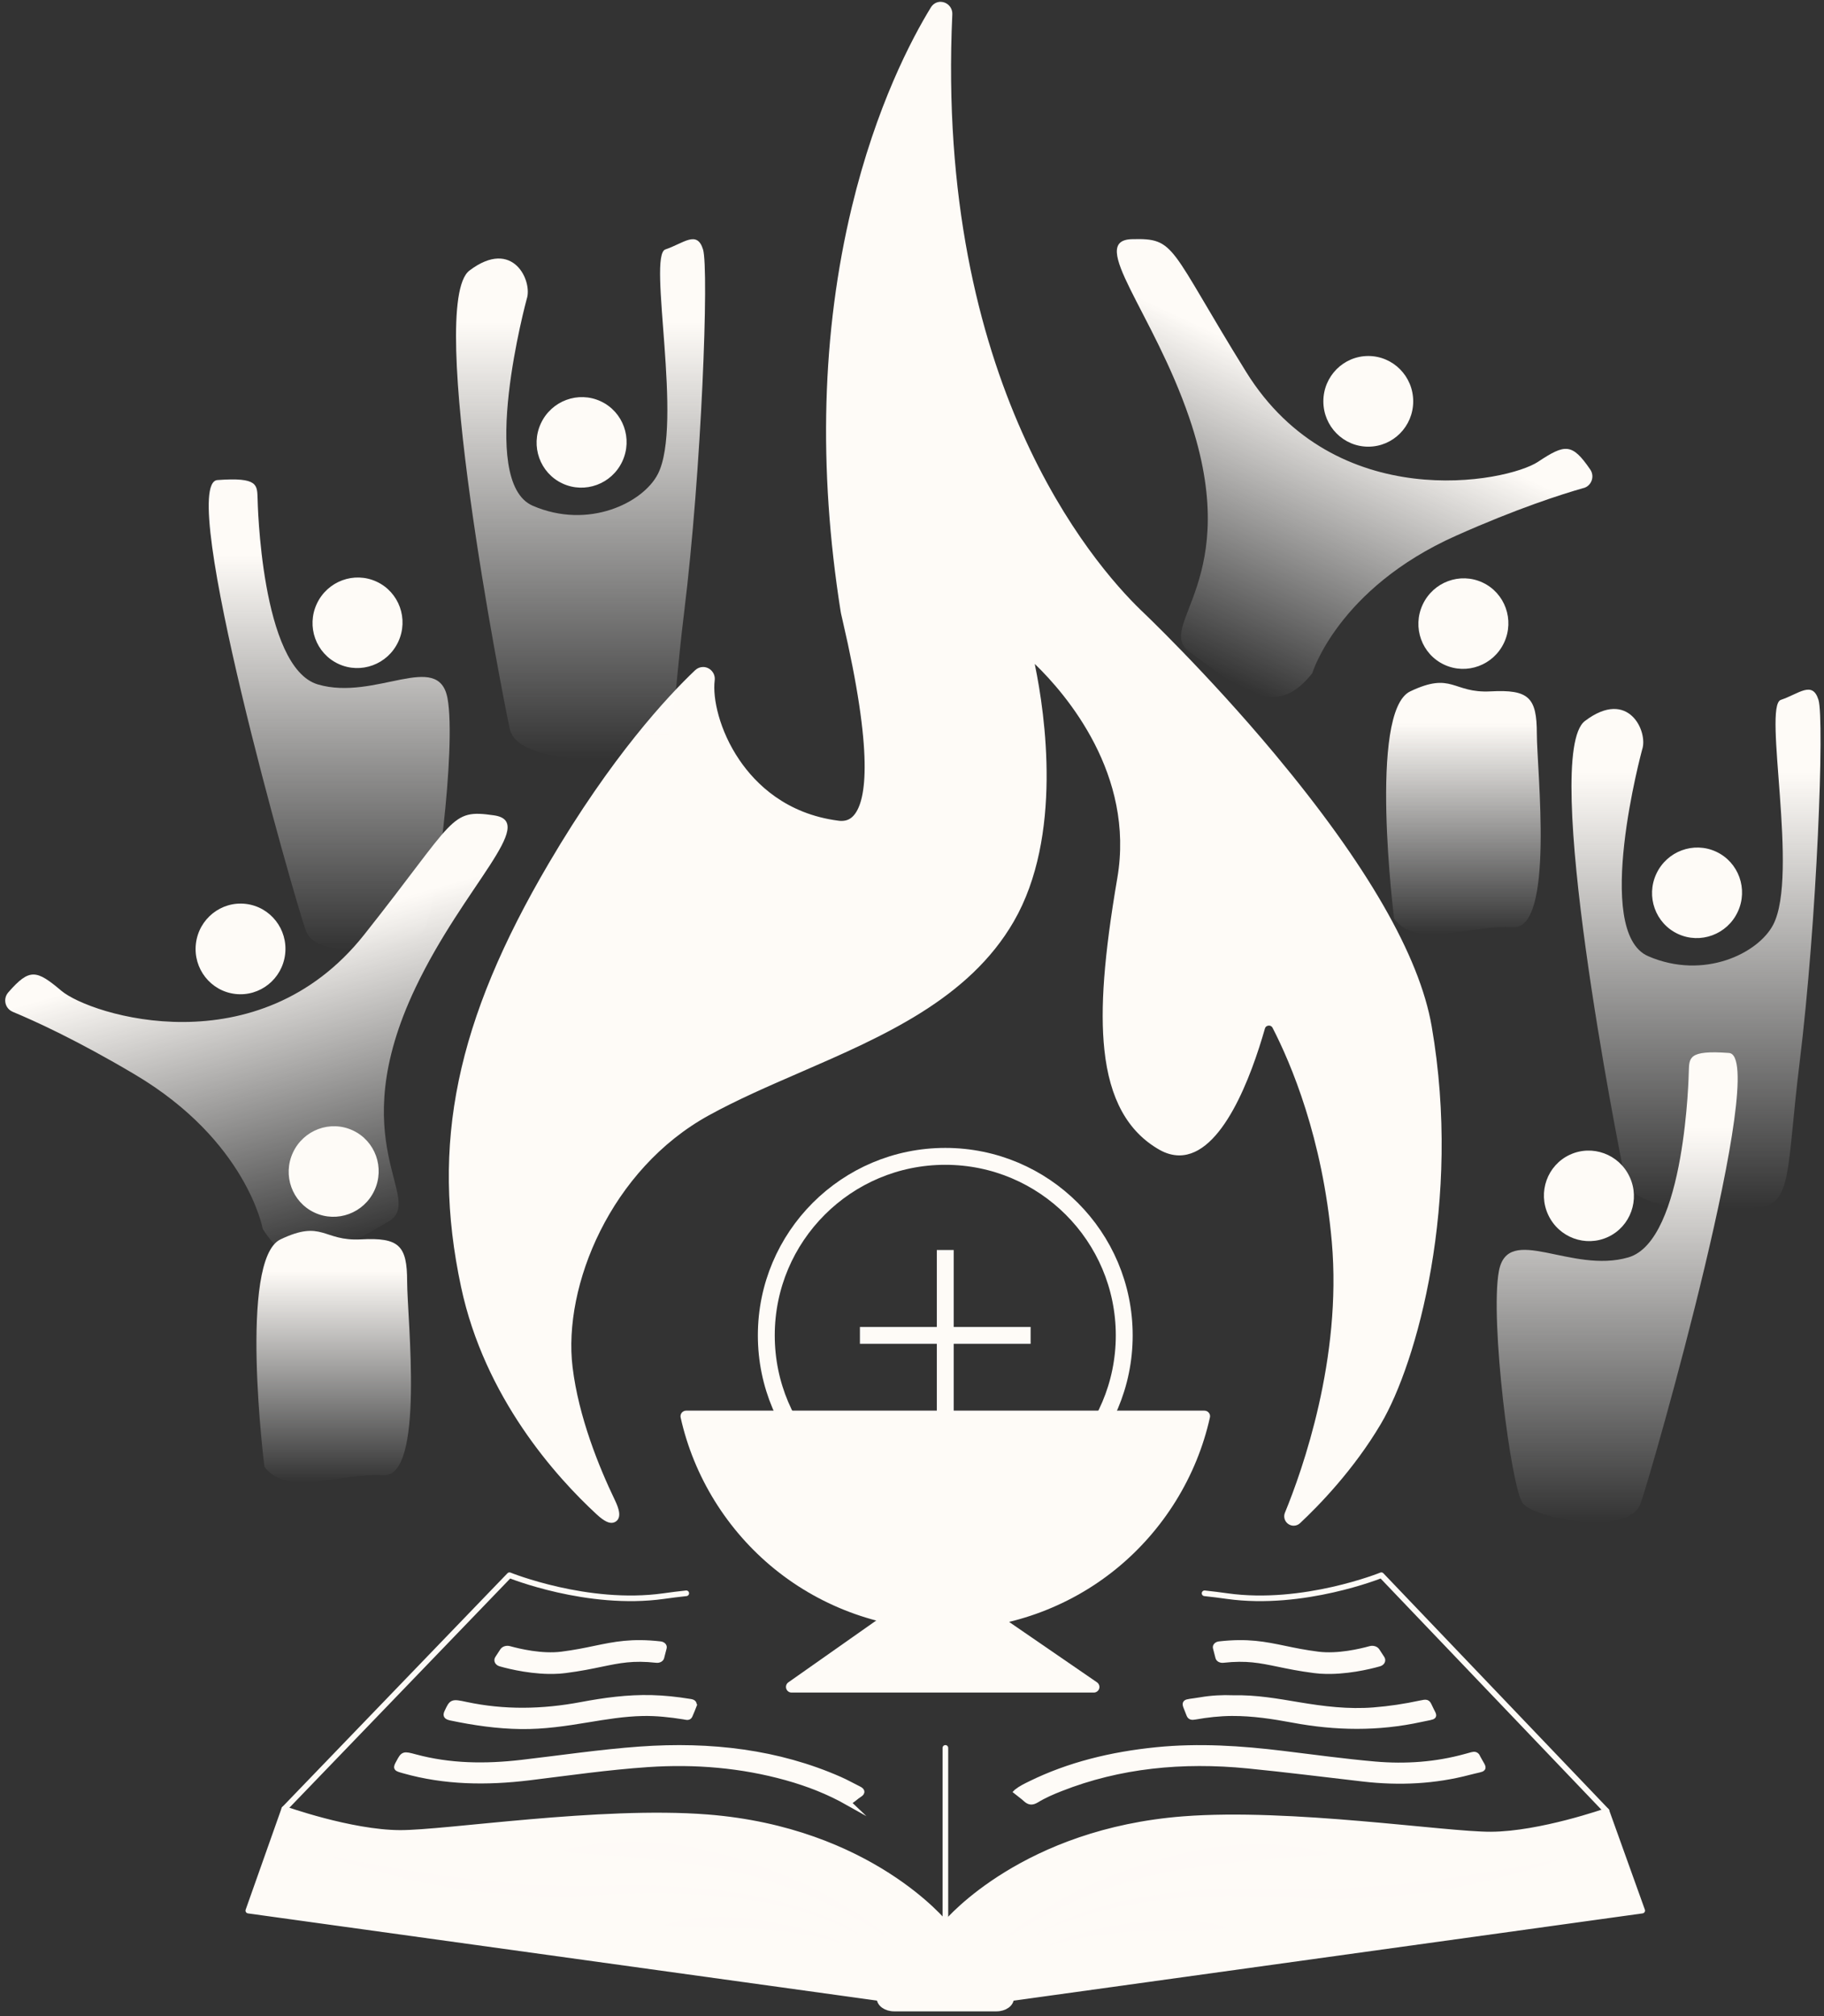 <svg width="324" height="358" viewBox="0 0 324 358" fill="none" xmlns="http://www.w3.org/2000/svg">
<rect x="0" y="0" width="324" height="358" fill="#333333" stroke="none"/>
<path d="M167.91 268.9C185.467 268.9 199.7 254.667 199.7 237.11C199.7 219.553 185.467 205.32 167.91 205.32C150.353 205.32 136.12 219.553 136.12 237.11C136.12 254.667 150.353 268.9 167.91 268.9Z" stroke="#FEFBF7" stroke-width="3" stroke-miterlimit="10"/>
<path d="M152.75 237.109H183.07" stroke="#FEFBF7" stroke-width="3" stroke-miterlimit="10"/>
<path d="M167.91 252.269V221.949" stroke="#FEFBF7" stroke-width="3" stroke-miterlimit="10"/>
<path d="M140.63 300.029C140.41 300.029 140.22 299.889 140.15 299.679C140.08 299.469 140.16 299.249 140.34 299.119L166.86 280.469C166.95 280.409 167.05 280.379 167.15 280.379C167.25 280.379 167.35 280.409 167.43 280.469L194.58 299.119C194.76 299.239 194.84 299.469 194.77 299.679C194.71 299.889 194.51 300.029 194.29 300.029H140.61H140.63Z" fill="#FEFBF7"/>
<path d="M167.15 280.879L194.3 299.529H140.62L167.14 280.879M167.14 279.879C166.94 279.879 166.74 279.939 166.56 280.059L140.04 298.709C139.68 298.959 139.53 299.409 139.66 299.829C139.79 300.249 140.18 300.529 140.61 300.529H194.29C194.73 300.529 195.12 300.239 195.25 299.829C195.38 299.419 195.22 298.959 194.86 298.709L167.71 280.059C167.54 279.939 167.34 279.879 167.14 279.879Z" fill="#FEFBF7"/>
<path d="M167.92 288.839C145.77 288.839 126.2 273.169 121.39 251.579C121.36 251.429 121.39 251.279 121.49 251.159C121.58 251.039 121.73 250.969 121.88 250.969H213.95C214.1 250.969 214.24 251.039 214.34 251.159C214.44 251.279 214.47 251.429 214.44 251.579C209.63 273.169 190.07 288.839 167.92 288.839Z" fill="#FEFBF7"/>
<path d="M213.95 251.469C209.25 272.569 190.43 288.339 167.92 288.339C145.41 288.339 126.58 272.569 121.88 251.469H213.95ZM213.95 250.469H121.88C121.58 250.469 121.29 250.609 121.1 250.839C120.91 251.079 120.84 251.389 120.9 251.679C123.24 262.199 129.17 271.759 137.59 278.589C146.13 285.519 156.9 289.339 167.92 289.339C178.94 289.339 189.71 285.519 198.24 278.589C206.65 271.759 212.58 262.199 214.92 251.679C214.99 251.379 214.92 251.069 214.72 250.839C214.53 250.599 214.24 250.469 213.94 250.469H213.95Z" fill="#FEFBF7"/>
<path d="M229.8 270.401C229.41 270.401 229.04 270.201 228.82 269.871C228.6 269.541 228.56 269.141 228.72 268.771C231.84 261.171 238.91 241.251 237.08 220.451C235.44 201.881 229.75 188.561 226.51 182.271C226.29 181.851 225.88 181.601 225.41 181.601C224.98 181.601 224.41 181.831 224.22 182.491C221.85 190.761 216.8 204.641 209.49 204.651C208.4 204.651 207.29 204.341 206.2 203.711C194.56 197.081 194.89 179.831 198.97 155.991C202.16 137.381 189.77 122.991 184.3 117.661C183.69 117.061 183.39 117.051 183.36 117.051C183.36 117.051 183.16 117.301 183.36 118.271C185.12 126.851 188.28 148.411 179.63 163.351C171.74 176.981 156.61 183.561 141.97 189.921C136.46 192.321 130.75 194.791 125.67 197.581C108.08 207.231 99.41 228.161 101.19 242.821C102.27 251.701 105.9 260.641 108.76 266.581C109.69 268.521 109.53 269.181 109.33 269.501C109.17 269.751 108.91 269.891 108.6 269.891C108.06 269.891 107.3 269.441 106.31 268.521C99.16 261.921 86.53 247.931 82.37 228.401C76.99 203.131 81.49 181.441 97.92 153.501C109.02 134.631 118.9 124.011 123.81 119.361C124.1 119.081 124.48 118.931 124.87 118.931C125.32 118.931 125.75 119.131 126.05 119.471C126.36 119.821 126.5 120.281 126.44 120.761C126.02 124.081 127.25 129.841 130.93 135.221C133.9 139.561 139.41 144.991 148.86 146.201C149.07 146.231 149.27 146.241 149.47 146.241C150.58 146.241 151.47 145.811 152.17 144.931C154.33 142.221 155.72 133.951 150.14 109.991C149.9 108.971 149.82 108.611 149.81 108.471C145.8 83.071 146.46 59.001 151.78 36.911C156.09 18.991 162.39 7.071 165.77 1.561C166.06 1.081 166.54 0.801 167.08 0.801C167.51 0.801 167.93 0.981 168.22 1.291C168.53 1.611 168.68 2.041 168.66 2.501C167.9 19.031 168.09 75.551 202.31 108.661C202.77 109.091 248.7 152.711 253.82 182.271C259.2 213.331 251.18 241.841 244.87 252.511C240.04 260.671 233.85 267.011 230.59 270.051C230.37 270.261 230.09 270.371 229.8 270.371V270.401Z" fill="#FEFBF7"/>
<path d="M167.08 1.32C167.64 1.32 168.2 1.78 168.16 2.5C167.44 18.14 167.37 75.58 201.97 109.04C201.97 109.04 248.19 152.64 253.33 182.38C258.48 212.11 251.29 240.7 244.44 252.28C239.66 260.37 233.51 266.66 230.25 269.71C230.11 269.84 229.95 269.9 229.8 269.9C229.37 269.9 228.97 269.46 229.18 268.96C232.15 261.73 239.43 241.47 237.57 220.41C235.92 201.66 230.13 188.22 226.94 182.04C226.61 181.4 226 181.1 225.4 181.1C224.68 181.1 223.97 181.53 223.73 182.36C221.64 189.66 216.6 204.15 209.48 204.15C208.5 204.15 207.49 203.88 206.44 203.28C195.13 196.84 195.34 180.12 199.46 156.08C202.69 137.24 190.2 122.71 184.65 117.31C184.13 116.8 183.69 116.56 183.36 116.56C182.84 116.56 182.63 117.2 182.87 118.38C184.56 126.62 187.8 148.24 179.2 163.11C168.38 181.81 143.74 187.11 125.44 197.15C107.14 207.19 98.971 228.56 100.71 242.89C101.82 252.07 105.69 261.33 108.33 266.8C109.14 268.49 109.2 269.39 108.62 269.39C108.24 269.39 107.57 268.99 106.66 268.15C99.91 261.92 87.05 247.9 82.871 228.3C77.111 201.28 83.26 179.43 98.361 153.76C109.66 134.55 119.78 123.88 124.16 119.73C124.38 119.52 124.63 119.43 124.88 119.43C125.48 119.43 126.04 119.96 125.95 120.7C125.07 127.75 131.4 144.47 148.8 146.71C149.03 146.74 149.26 146.75 149.47 146.75C160.35 146.75 150.41 109.53 150.31 108.43C150.31 108.41 150.31 108.4 150.31 108.38C140.99 49.37 159.58 12.66 166.21 1.84C166.43 1.48 166.76 1.32 167.09 1.32M167.09 0.32C166.38 0.32 165.73 0.69 165.35 1.32C161.96 6.85 155.63 18.82 151.3 36.81C145.97 58.97 145.3 83.1 149.32 108.54C149.34 108.71 149.4 109.01 149.66 110.11C155.2 133.88 153.87 142 151.78 144.63C151.17 145.4 150.44 145.76 149.47 145.76C149.3 145.76 149.11 145.75 148.93 145.72C139.66 144.53 134.25 139.21 131.35 134.95C127.77 129.7 126.56 123.95 126.95 120.83C127.03 120.2 126.85 119.6 126.44 119.14C126.04 118.69 125.48 118.43 124.89 118.43C124.37 118.43 123.87 118.63 123.48 119C118.56 123.67 108.63 134.32 97.501 153.25C81.001 181.3 76.481 203.11 81.9 228.51C86.091 248.18 98.79 262.25 105.99 268.89C107.43 270.22 108.16 270.39 108.62 270.39C109.08 270.39 109.52 270.16 109.77 269.77C110.2 269.09 110.03 268.04 109.23 266.37C106.39 260.47 102.78 251.58 101.71 242.77C99.951 228.28 108.53 207.58 125.93 198.03C130.99 195.25 136.43 192.89 142.19 190.39C156.9 184 172.11 177.39 180.08 163.61C188.81 148.52 185.64 126.81 183.86 118.18C183.84 118.07 183.82 117.98 183.81 117.89C183.85 117.93 183.9 117.97 183.95 118.02C189.37 123.29 201.62 137.52 198.47 155.9C196.11 169.7 195.4 179.1 196.17 186.38C197.09 195.11 200.29 200.92 205.95 204.15C207.12 204.81 208.31 205.15 209.48 205.15C217.11 205.15 222.29 191.04 224.69 182.63C224.8 182.24 225.13 182.1 225.4 182.1C225.57 182.1 225.87 182.15 226.05 182.5C229.28 188.76 234.94 202.02 236.57 220.5C238.39 241.19 231.36 261.02 228.25 268.58C228.03 269.11 228.09 269.68 228.4 270.15C228.72 270.62 229.24 270.9 229.8 270.9C230.22 270.9 230.62 270.74 230.93 270.45C234.21 267.38 240.45 261.01 245.3 252.8C251.65 242.07 259.71 213.41 254.31 182.22C252.15 169.71 242.78 153.47 226.48 133.93C214.38 119.43 202.76 108.43 202.65 108.33C194.04 100 166.17 67.75 169.16 2.56C169.19 1.96 168.98 1.4 168.58 0.98C168.19 0.57 167.64 0.33 167.08 0.33L167.09 0.32Z" fill="#FEFBF7"/>
<path d="M291.71 339.241L179.6 354.791C179.6 355.811 178.44 356.631 177.01 356.631H158.83C157.39 356.631 156.23 355.801 156.23 354.781L44.11 339.241L50.5 321.191C50.5 321.191 62.26 325.411 71.03 325.451C79.15 325.491 106.59 321.181 125.64 322.671C154.54 324.931 167.93 341.581 167.93 341.581V341.631C167.93 341.631 167.94 341.621 167.96 341.591C168.67 340.741 182.11 325.171 210.22 323.001C229.27 321.531 256.71 325.781 264.83 325.741C273.6 325.701 285.36 321.551 285.36 321.551L291.71 339.241Z" fill="#FEFBF7" stroke="#FEFBF7" stroke-linecap="round" stroke-linejoin="round"/>
<path d="M167.93 341.142V310.352" stroke="#FEFBF7" stroke-miterlimit="10" stroke-linecap="round"/>
<path d="M121.9 282.901C120.5 283.051 119.16 283.221 117.89 283.401C104.35 285.301 90.5 279.691 90.5 279.691L50.5 321.191" stroke="#FEFBF7" stroke-linecap="round" stroke-linejoin="round"/>
<path d="M213.97 282.901C215.37 283.051 216.71 283.221 217.98 283.401C231.52 285.301 245.37 279.691 245.37 279.691L285.37 321.551" stroke="#FEFBF7" stroke-linecap="round" stroke-linejoin="round"/>
<path d="M180.61 318.141C181.38 317.531 182.25 317.121 183.09 316.711C189.83 313.401 197.34 311.541 205.4 310.731C212.96 309.971 220.44 310.471 227.9 311.381C233.33 312.041 238.75 312.791 244.22 313.271C249.73 313.751 255.1 313.351 260.3 311.921C260.7 311.811 261.1 311.701 261.5 311.591C261.92 311.471 262.21 311.571 262.38 311.861C262.43 311.941 262.46 312.031 262.5 312.111C263.76 314.451 264 313.851 261 314.641C254.89 316.261 248.59 316.571 242.17 315.831C235.34 315.041 228.52 314.181 221.67 313.501C210 312.351 198.83 313.451 188.4 317.561C186.9 318.151 185.42 318.791 184.12 319.591C183.3 320.091 182.8 319.981 182.21 319.441C181.74 319.001 181.17 318.611 180.6 318.151L180.61 318.141Z" fill="#FEFBF7" stroke="#FEFBF7" stroke-miterlimit="10"/>
<path d="M150.63 320.052C147.3 318.172 143.63 316.702 139.66 315.602C131.74 313.402 123.53 312.692 115.09 313.262C108 313.742 101.02 314.752 94.01 315.612C86.42 316.532 78.99 316.432 71.75 314.382C70.29 313.972 70.28 313.982 70.86 312.922C71.65 311.452 71.67 311.422 73.74 311.982C79.89 313.642 86.19 313.722 92.59 312.982C99.61 312.172 106.58 311.122 113.66 310.612C126.27 309.702 138.23 311.152 149.16 315.962C150.31 316.462 151.36 317.072 152.47 317.612C153.09 317.912 153.31 318.212 152.64 318.632C151.95 319.062 151.47 319.642 150.62 320.042L150.63 320.052Z" fill="#FEFBF7" stroke="#FEFBF7" stroke-miterlimit="10"/>
<path d="M219.02 301.512C223.09 301.412 226.9 302.102 230.72 302.742C235.09 303.472 239.48 304.022 244.01 303.662C246.82 303.442 249.57 303.022 252.27 302.442C253.48 302.182 253.54 302.192 253.94 303.072C254.85 305.092 255.27 304.622 252.36 305.262C244.82 306.912 237.27 306.802 229.69 305.382C226.13 304.722 222.54 304.162 218.82 304.182C216.6 304.192 214.42 304.442 212.28 304.822C211.69 304.932 211.4 304.872 211.23 304.412C210.26 301.822 209.97 302.422 213.26 301.862C215.17 301.532 217.14 301.432 219.01 301.502L219.02 301.512Z" fill="#FEFBF7" stroke="#FEFBF7" stroke-miterlimit="10"/>
<path d="M123.26 302.788C123.03 303.368 122.8 304.008 122.51 304.628C122.31 305.058 121.84 304.848 121.44 304.788C119.04 304.408 116.62 304.138 114.15 304.188C110.82 304.258 107.6 304.798 104.37 305.328C100.48 305.978 96.59 306.558 92.57 306.508C88.31 306.458 84.18 305.848 80.11 304.998C79.16 304.798 79.19 304.518 79.44 303.968C80.28 302.188 80.27 302.148 82.75 302.678C89.58 304.138 96.4 303.998 103.25 302.708C107.35 301.938 111.49 301.368 115.77 301.478C117.99 301.538 120.16 301.768 122.32 302.118C122.76 302.188 123.36 302.208 123.25 302.778L123.26 302.788Z" fill="#FEFBF7" stroke="#FEFBF7" stroke-miterlimit="10"/>
<path d="M99.07 296.692C94.91 296.912 90.7 295.902 88.9 295.392C88.4 295.252 88.18 294.842 88.4 294.492L89.3 293.112C89.51 292.792 90.02 292.642 90.48 292.772C92.17 293.242 96.25 294.212 99.77 293.762C102.12 293.462 103.93 293.092 105.68 292.722C109.19 291.992 112.24 291.362 117.31 291.942C117.73 291.992 118.01 292.282 117.93 292.572L117.48 294.312C117.4 294.602 117.01 294.792 116.6 294.742C112.46 294.282 110.05 294.782 106.8 295.452C105.03 295.822 103.03 296.232 100.47 296.562C100.01 296.622 99.54 296.662 99.07 296.682V296.692Z" fill="#FEFBF7" stroke="#FEFBF7" stroke-miterlimit="10"/>
<path d="M234.81 296.692C238.97 296.912 243.18 295.902 244.98 295.392C245.48 295.252 245.7 294.842 245.48 294.492L244.58 293.112C244.37 292.792 243.86 292.642 243.4 292.772C241.71 293.242 237.63 294.212 234.11 293.762C231.76 293.462 229.95 293.092 228.2 292.722C224.69 291.992 221.64 291.362 216.57 291.942C216.15 291.992 215.87 292.282 215.95 292.572L216.4 294.312C216.48 294.602 216.87 294.792 217.28 294.742C221.42 294.282 223.83 294.782 227.08 295.452C228.85 295.822 230.85 296.232 233.41 296.562C233.87 296.622 234.34 296.662 234.81 296.682V296.692Z" fill="#FEFBF7" stroke="#FEFBF7" stroke-miterlimit="10"/>
<path d="M156.76 343.499C148.54 337.959 139.13 334.249 129.5 332.099C121.04 330.419 112.42 329.689 103.83 329.129C98.93 328.849 98.63 328.649 103.76 327.759C117.6 325.239 131.78 329.279 144.24 335.179C148.74 337.449 153.1 340.029 156.95 343.269L156.76 343.499Z" fill="#FEFAF7"/>
<path d="M149.35 345.012C144.35 343.492 139.13 342.742 133.93 342.442C128.69 342.302 123.5 342.472 118.26 341.962L118.24 341.762C125.95 339.222 134.18 340.542 141.9 342.302C144.46 342.972 147.01 343.732 149.42 344.832L149.34 345.012H149.35Z" fill="#FEFAF7"/>
<path d="M152.33 343.46C139.09 336.03 121.07 335.72 106.22 336.49C94.28 337.24 82.27 336.07 70.67 333.23C66.81 332.29 62.98 331.22 59.25 329.85L59.31 329.66C61.25 330.07 63.18 330.48 65.12 330.83C78.64 333.32 92.38 335.15 106.14 334.87C117.99 334.49 130.17 335.04 141.57 338.5C145.35 339.7 149.13 341.07 152.45 343.29L152.33 343.45V343.46Z" fill="#FEFAF7"/>
<path d="M178.92 343.742C186.73 337.352 196.1 333.022 205.78 330.242C215.48 327.242 225.93 326.482 235.84 328.982L235.81 329.282C234.54 329.432 233.29 329.512 232.05 329.602C223.45 330.162 214.83 330.892 206.38 332.572C196.75 334.732 187.34 338.442 179.12 343.972L178.93 343.742H178.92Z" fill="#FEFAF7"/>
<path d="M186.45 345.29C191.31 343.16 196.55 342.01 201.8 341.31C207.07 340.5 212.51 340.54 217.63 342.22L217.61 342.42C216.27 342.59 214.96 342.61 213.65 342.67C209.74 342.9 205.85 342.77 201.95 342.9C196.75 343.21 191.53 343.95 186.53 345.47L186.45 345.29Z" fill="#FEFAF7"/>
<path d="M183.43 343.769C196.8 335.699 214.47 334.959 229.74 335.339C243.5 335.609 257.24 333.789 270.76 331.299C272.71 330.949 274.64 330.539 276.57 330.129L276.63 330.319C272.9 331.689 269.07 332.759 265.21 333.699C253.6 336.539 241.6 337.709 229.66 336.959C214.16 336.039 197.24 336.809 183.43 343.769Z" fill="#FEFAF7"/>
<path d="M243.05 79.311C247.458 79.311 251.03 75.707 251.03 71.261C251.03 66.815 247.458 63.211 243.05 63.211C238.643 63.211 235.07 66.815 235.07 71.261C235.07 75.707 238.643 79.311 243.05 79.311Z" fill="#FEFBF7"/>
<path d="M281.3 86.661C282.71 86.261 283.31 84.581 282.48 83.371C279.25 78.651 278.01 78.811 273.21 81.991C267.66 85.661 237.17 91.561 221.33 66.001C207.5 43.691 208.96 42.251 201.04 42.471C193.12 42.691 204.83 55.371 211.26 74.201C221.09 103.021 205.12 111.081 211.22 115.691C222.08 123.911 227.17 126.951 233.09 119.551C233.09 119.551 237.65 104.481 258.64 95.121C269.49 90.281 277.36 87.771 281.29 86.651L281.3 86.661Z" fill="url(#paint0_linear_4391_238)"/>
<path d="M267.176 114.098C269.055 110.068 267.34 105.292 263.346 103.429C259.352 101.567 254.591 103.323 252.712 107.353C250.833 111.382 252.548 116.158 256.542 118.021C260.536 119.883 265.297 118.127 267.176 114.098Z" fill="#FEFBF7"/>
<path d="M247.64 163.14C247.64 163.14 243 126.33 250.5 122.76C258 119.19 258 123.12 264.78 122.76C271.56 122.4 272.99 123.83 272.99 130.26C272.99 136.69 276.2 165.13 268.71 164.65C261.21 164.17 251.58 168.54 247.65 163.14H247.64Z" fill="url(#paint1_linear_4391_238)"/>
<path d="M308.681 161.898C310.56 157.869 308.845 153.093 304.851 151.23C300.857 149.368 296.095 151.124 294.217 155.153C292.338 159.183 294.052 163.959 298.047 165.822C302.041 167.684 306.802 165.928 308.681 161.898Z" fill="#FEFBF7"/>
<path d="M291.7 133.08C291.7 133.08 282.87 165.5 292.77 169.78C302.68 174.06 312.37 169.25 314.99 164.16C319.54 155.33 313.12 125.34 316.33 124.27C319.54 123.2 321.95 120.79 323.02 124.27C324.09 127.75 322.79 163.31 319.65 188.82C317.31 207.8 318.43 213.83 312.27 214.37C306.11 214.91 290.01 215.64 288.67 209.32C287.33 203.01 273.76 133.91 281.53 128.02C289.29 122.13 292.79 129.95 291.7 133.08Z" fill="url(#paint2_linear_4391_238)"/>
<path d="M285.644 219.629C289.638 217.767 291.353 212.99 289.474 208.961C287.595 204.932 282.834 203.175 278.84 205.038C274.845 206.9 273.131 211.677 275.01 215.706C276.888 219.735 281.65 221.492 285.644 219.629Z" fill="#FEFBF7"/>
<path d="M299.98 190.362C299.98 190.362 299.44 220.262 289.27 223.252C279.1 226.242 267.85 217.132 266.25 225.702C264.64 234.272 268.39 264.342 270.53 266.972C272.67 269.602 289.27 272.902 291.41 266.972C293.55 261.042 314.43 187.502 307.12 186.962C299.8 186.422 300.08 187.842 299.98 190.352V190.362Z" fill="url(#paint3_linear_4391_238)"/>
<path d="M45.76 88.639C45.76 88.639 46.3 118.539 56.47 121.529C66.64 124.519 77.89 115.409 79.49 123.979C81.1 132.549 77.35 162.619 75.21 165.249C73.07 167.879 56.47 171.179 54.33 165.249C52.19 159.319 31.31 85.779 38.62 85.239C45.94 84.699 45.66 86.119 45.76 88.629V88.639Z" fill="url(#paint4_linear_4391_238)"/>
<path d="M50.651 169.412C51.165 164.996 48.033 161.003 43.655 160.493C39.278 159.984 35.312 163.15 34.798 167.566C34.284 171.983 37.416 175.976 41.794 176.485C46.171 176.995 50.137 173.828 50.651 169.412Z" fill="#FEFBF7"/>
<path d="M2.26 179.649C0.89 179.079 0.49 177.339 1.46 176.219C5.25 171.869 6.47 172.179 10.9 175.919C16.02 180.239 45.86 189.699 64.69 165.959C81.13 145.239 79.84 143.629 87.74 144.769C95.64 145.909 82.45 157.239 73.82 175.339C60.62 203.039 75.67 212.969 69.02 216.879C57.19 223.839 51.74 226.299 46.67 218.199C46.67 218.199 43.86 202.579 23.93 190.769C13.63 184.659 6.05 181.229 2.24 179.649H2.26Z" fill="url(#paint5_linear_4391_238)"/>
<path d="M66.504 211.383C68.383 207.353 66.668 202.577 62.674 200.715C58.68 198.852 53.919 200.608 52.04 204.638C50.161 208.667 51.876 213.444 55.87 215.306C59.864 217.169 64.626 215.412 66.504 211.383Z" fill="#FEFBF7"/>
<path d="M110.543 81.922C112.421 77.892 110.707 73.116 106.712 71.254C102.718 69.391 97.957 71.147 96.078 75.177C94.199 79.206 95.914 83.983 99.908 85.845C103.902 87.708 108.664 85.951 110.543 81.922Z" fill="#FEFBF7"/>
<path d="M93.56 53.099C93.56 53.099 84.73 85.519 94.63 89.799C104.53 94.079 114.23 89.269 116.85 84.18C121.4 75.35 114.98 45.359 118.19 44.289C121.4 43.219 123.81 40.809 124.88 44.289C125.95 47.77 124.65 83.329 121.51 108.839C119.17 127.819 120.29 133.85 114.13 134.39C107.97 134.93 91.87 135.659 90.53 129.339C89.19 123.029 75.62 53.929 83.39 48.039C91.16 42.15 94.65 49.969 93.56 53.099Z" fill="url(#paint6_linear_4391_238)"/>
<path d="M46.97 260.44C46.97 260.44 42.33 223.63 49.83 220.06C57.33 216.49 57.33 220.42 64.11 220.06C70.89 219.7 72.32 221.13 72.32 227.56C72.32 233.99 75.53 262.43 68.04 261.95C60.54 261.47 50.91 265.84 46.98 260.44H46.97Z" fill="url(#paint7_linear_4391_238)"/>
<path d="M70.741 113.953C72.62 109.924 70.905 105.147 66.91 103.285C62.916 101.422 58.155 103.179 56.276 107.208C54.397 111.237 56.112 116.014 60.106 117.876C64.101 119.739 68.862 117.982 70.741 113.953Z" fill="#FEFBF7"/>
<defs>
<linearGradient id="paint0_linear_4391_238" x1="215.027" y1="119.389" x2="242.692" y2="60.062" gradientUnits="userSpaceOnUse">
<stop stop-color="white" stop-opacity="0"/>
<stop offset="0.84" stop-color="#FEFBF7"/>
</linearGradient>
<linearGradient id="paint1_linear_4391_238" x1="259.95" y1="165.87" x2="259.95" y2="121.25" gradientUnits="userSpaceOnUse">
<stop stop-color="white" stop-opacity="0"/>
<stop offset="0.84" stop-color="#FEFBF7"/>
</linearGradient>
<linearGradient id="paint2_linear_4391_238" x1="301.27" y1="214.7" x2="301.27" y2="122.45" gradientUnits="userSpaceOnUse">
<stop stop-color="white" stop-opacity="0"/>
<stop offset="0.84" stop-color="#FEFBF7"/>
</linearGradient>
<linearGradient id="paint3_linear_4391_238" x1="287.26" y1="270.302" x2="287.26" y2="186.862" gradientUnits="userSpaceOnUse">
<stop stop-color="white" stop-opacity="0"/>
<stop offset="0.84" stop-color="#FEFBF7"/>
</linearGradient>
<linearGradient id="paint4_linear_4391_238" x1="58.48" y1="168.579" x2="58.48" y2="85.139" gradientUnits="userSpaceOnUse">
<stop stop-color="white" stop-opacity="0"/>
<stop offset="0.84" stop-color="#FEFBF7"/>
</linearGradient>
<linearGradient id="paint5_linear_4391_238" x1="62.401" y1="221.28" x2="43.807" y2="155.83" gradientUnits="userSpaceOnUse">
<stop stop-color="white" stop-opacity="0"/>
<stop offset="0.84" stop-color="#FEFBF7"/>
</linearGradient>
<linearGradient id="paint6_linear_4391_238" x1="103.13" y1="134.72" x2="103.13" y2="42.469" gradientUnits="userSpaceOnUse">
<stop stop-color="white" stop-opacity="0"/>
<stop offset="0.84" stop-color="#FEFBF7"/>
</linearGradient>
<linearGradient id="paint7_linear_4391_238" x1="59.28" y1="263.16" x2="59.28" y2="218.55" gradientUnits="userSpaceOnUse">
<stop stop-color="white" stop-opacity="0"/>
<stop offset="0.84" stop-color="#FEFBF7"/>
</linearGradient>
</defs>
</svg>
